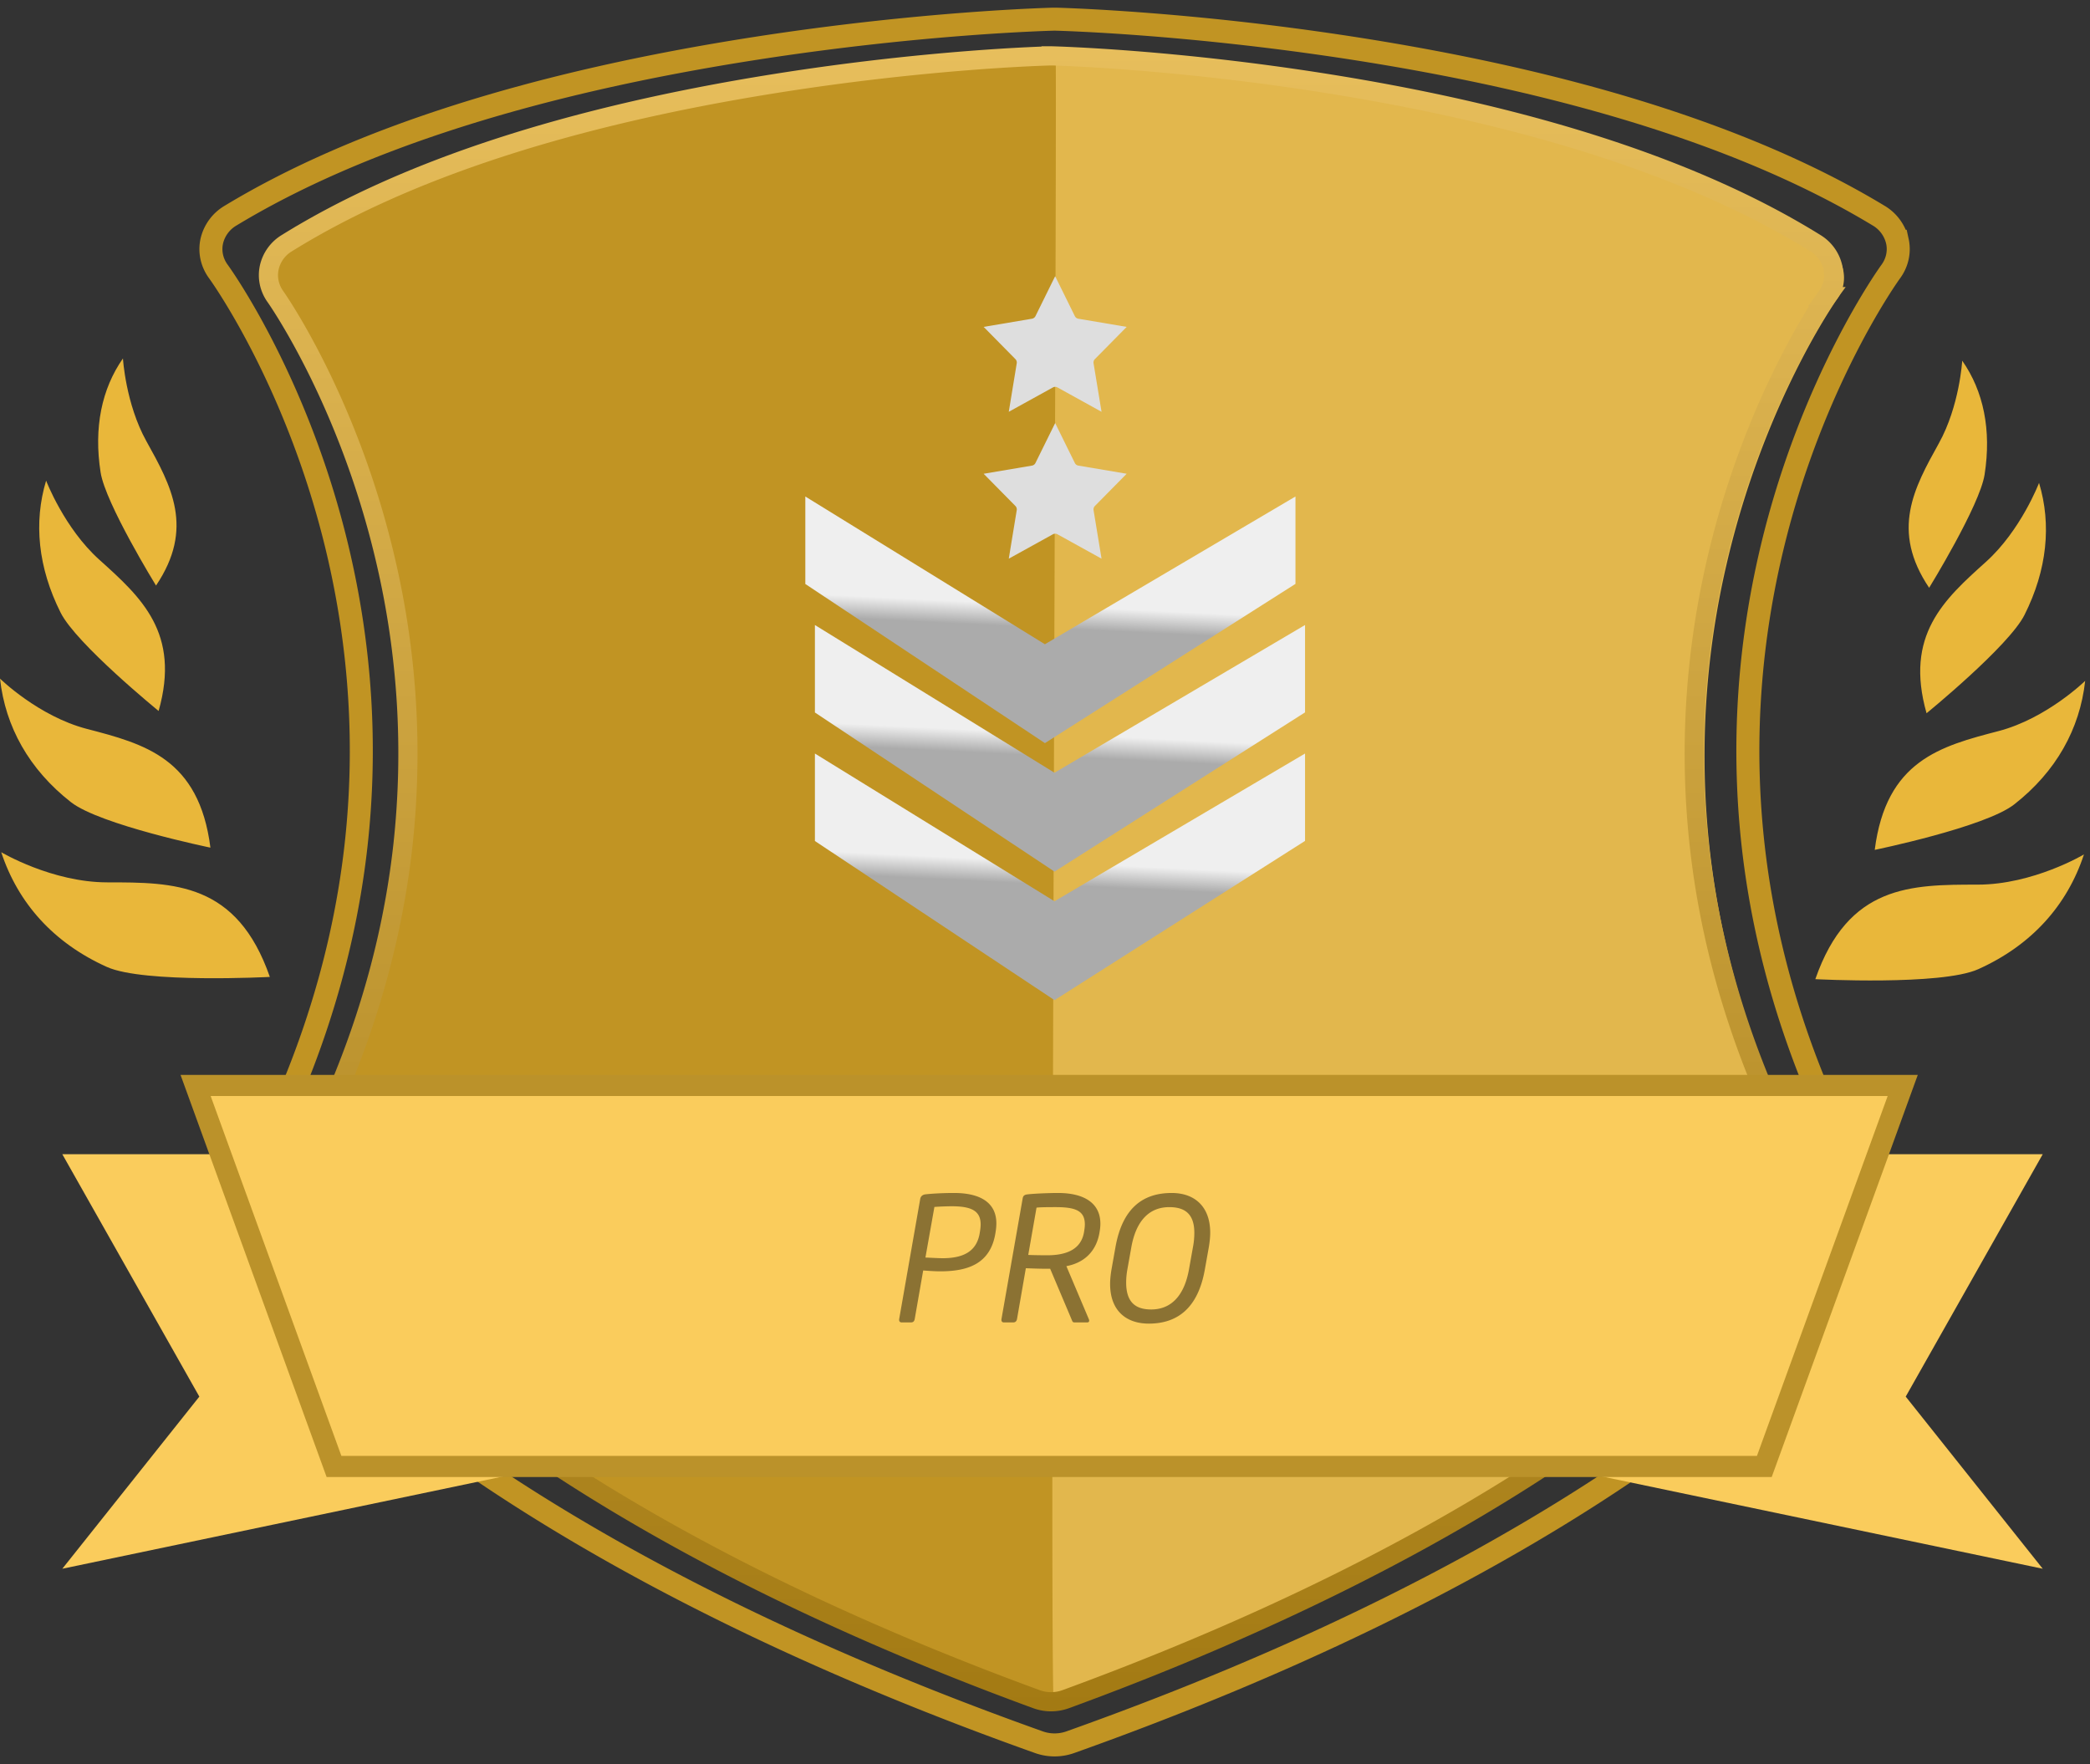 <svg width="109" height="92" xmlns="http://www.w3.org/2000/svg"><rect width="100%" height="100%" fill="#333333" stroke="none"/><defs><linearGradient x1="50%" y1="100%" x2="50%" y2="0%" id="a"><stop stop-color="#A37A13" offset="0%"/><stop stop-color="#E7BE5C" offset="100%"/></linearGradient><linearGradient x1="50%" y1="44.245%" x2="49.123%" y2="53.268%" id="b"><stop stop-color="#EFEFEF" offset="0%"/><stop stop-color="#ABABAB" offset="100%"/></linearGradient><linearGradient x1="50%" y1="44.245%" x2="49.123%" y2="53.268%" id="c"><stop stop-color="#EFEFEF" offset="0%"/><stop stop-color="#ABABAB" offset="100%"/></linearGradient><linearGradient x1="50%" y1="44.245%" x2="49.123%" y2="53.268%" id="d"><stop stop-color="#EFEFEF" offset="0%"/><stop stop-color="#ABABAB" offset="100%"/></linearGradient></defs><g fill="none" fill-rule="evenodd"><path d="M55 1h-.06c-.276.008-6.864.18-15.442 1.508-11.62 1.798-20.863 4.738-27.475 8.738a2.09 2.09 0 00-.98 1.338c-.118.55.008 1.119.35 1.581.04.053 4.105 5.655 6.203 14.465 1.224 5.14 1.549 10.358.967 15.51-.727 6.436-2.883 12.8-6.409 18.916-.375.65-.35 1.434.066 2.063.382.577 9.714 14.264 41.961 25.74a2.443 2.443 0 001.639 0C88.067 79.383 97.4 65.696 97.78 65.119a1.942 1.942 0 00.066-2.063c-3.525-6.115-5.681-12.48-6.409-18.916-.582-5.152-.257-10.37.967-15.51 2.098-8.81 6.164-14.412 6.205-14.467.34-.463.465-1.033.346-1.58a2.091 2.091 0 00-.977-1.337c-6.612-4-15.857-6.94-27.475-8.738C61.926 1.181 55.337 1.008 55.061 1H55z" stroke="#C19423" stroke-width="1.2"/><path d="M40.568 4.489c-10.78 1.714-19.355 4.518-25.488 8.333a1.99 1.99 0 00-.909 1.276c-.11.524.008 1.067.325 1.508.036.05 3.808 5.393 5.754 13.795a44.07 44.07 0 01.897 14.792c-.675 6.139-2.675 12.209-5.945 18.042a1.897 1.897 0 00.06 1.967c.355.55 9.012 13.603 38.927 24.549.245.089.655.134.913.134.257 0 0-85.844 0-85.844s-6.577.181-14.534 1.448z" fill="#C19423"/><path d="M69.734 4.489c10.779 1.714 19.355 4.518 25.488 8.333.472.293.799.753.909 1.276a1.905 1.905 0 01-.325 1.508c-.036.05-3.808 5.393-5.754 13.795a44.078 44.078 0 00-.897 14.792c.675 6.139 2.675 12.209 5.945 18.041.348.62.325 1.368-.061 1.968-.354.55-9.011 13.603-38.926 24.549-.245.089-.89.134-1.148.134-.257 0 .181-85.83.09-85.83-.09 0 6.722.167 14.679 1.433z" fill="#E2B74D"/><path d="M54.818 1.915h-.056c-.257.007-6.368.172-14.325 1.439-10.78 1.714-19.355 4.518-25.488 8.333a1.99 1.99 0 00-.909 1.276c-.11.524.008 1.067.325 1.508.036.05 3.808 5.393 5.754 13.795a44.07 44.07 0 01.897 14.792C20.34 49.197 18.34 55.267 15.07 61.1a1.897 1.897 0 00.061 1.967c.354.55 9.011 13.603 38.926 24.549a2.225 2.225 0 001.52 0C85.493 76.67 94.15 63.617 94.504 63.067c.385-.6.409-1.347.061-1.967-3.27-5.833-5.271-11.903-5.945-18.042-.54-4.913-.239-9.89.897-14.792 1.946-8.402 5.718-13.745 5.756-13.797a1.91 1.91 0 00.321-1.507 1.993 1.993 0 00-.907-1.275c-6.134-3.815-14.709-6.619-25.488-8.333-7.957-1.267-14.069-1.432-14.325-1.44h-.056z" stroke="url(#a)" transform="translate(0 1)"/><path fill="#FACC5C" d="M106.535 81.813l-7.146-8.977 7.146-12.641h-8.522l-5.937 16.343H81.341zM3.25 81.813l7.146-8.977L3.25 60.195h8.522l5.937 16.343h10.736z"/><path stroke="#BB922A" stroke-width="1.1" fill="#FACC5C" d="M92.015 76.479H17.419l-7.218-19.87h89.032z"/><path d="M51.963 63.8c0-1.098-.864-1.584-2.205-1.584-.522 0-1.107.027-1.503.072-.135.018-.234.099-.26.225l-1.099 6.273c-.018.108.027.18.126.18h.486c.144 0 .18-.09.198-.18l.441-2.529c.225.018.603.045.891.045 1.45 0 2.628-.396 2.88-2.016l.018-.117c.018-.135.027-.252.027-.37zm-.819.054c0 .099-.009.198-.027.315l-.018.117c-.135.864-.702 1.332-1.935 1.332-.234 0-.693-.027-.9-.036l.468-2.637c.216-.018.621-.036.91-.036 1.025 0 1.502.243 1.502.945zm6.244-.036c0-1.116-.909-1.602-2.205-1.602-.432 0-1.197.027-1.593.072-.162.018-.225.072-.252.198l-1.107 6.3c-.018.126.036.18.126.18h.486c.135 0 .18-.09.198-.18l.46-2.646c.224.009.692.027.99.027h.278l1.134 2.682c.045.117.072.117.18.117h.621c.063 0 .1-.036.1-.09a.18.18 0 00-.019-.081l-1.17-2.763c.918-.171 1.584-.765 1.737-1.818l.01-.063c.017-.117.026-.225.026-.333zm-.81.036c0 .09-.009.189-.027.297l-.009.063c-.135.936-.909 1.251-1.926 1.251-.405 0-.765-.009-.99-.018l.432-2.466c.216-.027.711-.027 1-.027 1.034 0 1.52.189 1.52.9zm6.538.432c0-1.36-.81-2.07-2.007-2.07-1.413 0-2.556.693-2.934 2.826l-.207 1.161c-.045.27-.072.522-.072.756 0 1.413.855 2.07 2.016 2.07 1.521 0 2.574-.837 2.925-2.826l.207-1.161c.045-.27.072-.522.072-.756zm-.828.009c0 .216-.018.468-.072.747l-.207 1.161c-.261 1.449-.99 2.088-1.971 2.088-.819 0-1.305-.378-1.305-1.404 0-.207.018-.432.063-.684l.207-1.161c.261-1.45.99-2.088 1.98-2.088.819 0 1.305.36 1.305 1.341z" fill="#000" fill-rule="nonzero" opacity=".442"/><path d="M108.684 44.56s-2.641 1.575-5.539 1.575c-3.47 0-6.756 0-8.47 4.93 0 0 6.565.346 8.492-.518 2.776-1.245 4.64-3.322 5.517-5.986zM108.748 35.508s-2.006 1.964-4.521 2.62c-3.01.785-5.861 1.53-6.454 6.195 0 0 5.76-1.185 7.275-2.372 2.182-1.708 3.423-3.931 3.7-6.443zM106.343 25.184s-.949 2.483-2.773 4.121c-2.182 1.962-4.25 3.82-3.094 7.892 0 0 4.288-3.495 5.109-5.129 1.181-2.352 1.413-4.712.758-6.884zM102.336 18.81s-.137 2.364-1.22 4.312c-1.294 2.332-2.522 4.54-.505 7.533 0 0 2.638-4.283 2.891-5.902.366-2.33-.057-4.358-1.166-5.942zM.064 44.444s2.64 1.573 5.54 1.573c3.469 0 6.755 0 8.469 4.931 0 0-6.566.346-8.493-.518C2.805 49.184.941 47.108.064 44.444zM0 35.391s2.006 1.964 4.521 2.62c3.01.784 5.861 1.53 6.453 6.195 0 0-5.759-1.185-7.274-2.372C1.518 40.126.277 37.902 0 35.39zM2.405 25.066s.949 2.484 2.773 4.122c2.182 1.962 4.25 3.82 3.094 7.89 0 0-4.288-3.493-5.11-5.127-1.18-2.352-1.413-4.712-.757-6.885zM6.412 18.694s.139 2.362 1.22 4.31c1.296 2.332 2.523 4.541.505 7.534 0 0-2.638-4.283-2.89-5.902-.365-2.33.057-4.358 1.165-5.942z" fill="#E9B73A"/><path fill="url(#b)" d="M42.5 42.86v-4.562l12.495 7.705 13.067-7.705v4.557L54.996 51.16z" transform="translate(0 1)"/><path fill="url(#c)" d="M42.5 36.158v-4.562L54.995 39.3l13.067-7.705v4.557l-13.066 8.305z" transform="translate(0 1)"/><path fill="url(#d)" d="M42 29.456v-4.562l12.495 7.705 13.067-7.705v4.557l-13.066 8.304z" transform="translate(0 1)"/><path d="M55.03 27.834c.04 0 .082.01.12.03l2.299 1.272-.416-2.528a.254.254 0 01.07-.221l1.657-1.68-2.521-.425a.251.251 0 01-.183-.137l-1.026-2.081-1.027 2.081a.252.252 0 01-.182.137l-2.521.426 1.656 1.679c.057.058.083.14.07.221l-.415 2.528 2.3-1.271a.246.246 0 01.119-.031zM55.03 20.174c.04 0 .082.01.12.031l2.299 1.271-.416-2.527a.254.254 0 01.07-.222l1.657-1.679-2.521-.426a.251.251 0 01-.183-.136l-1.026-2.082-1.027 2.082a.252.252 0 01-.182.136l-2.521.426 1.656 1.68c.057.057.083.14.07.22l-.415 2.528 2.3-1.27a.246.246 0 01.119-.032z" fill="#DEDEDE"/></g></svg>